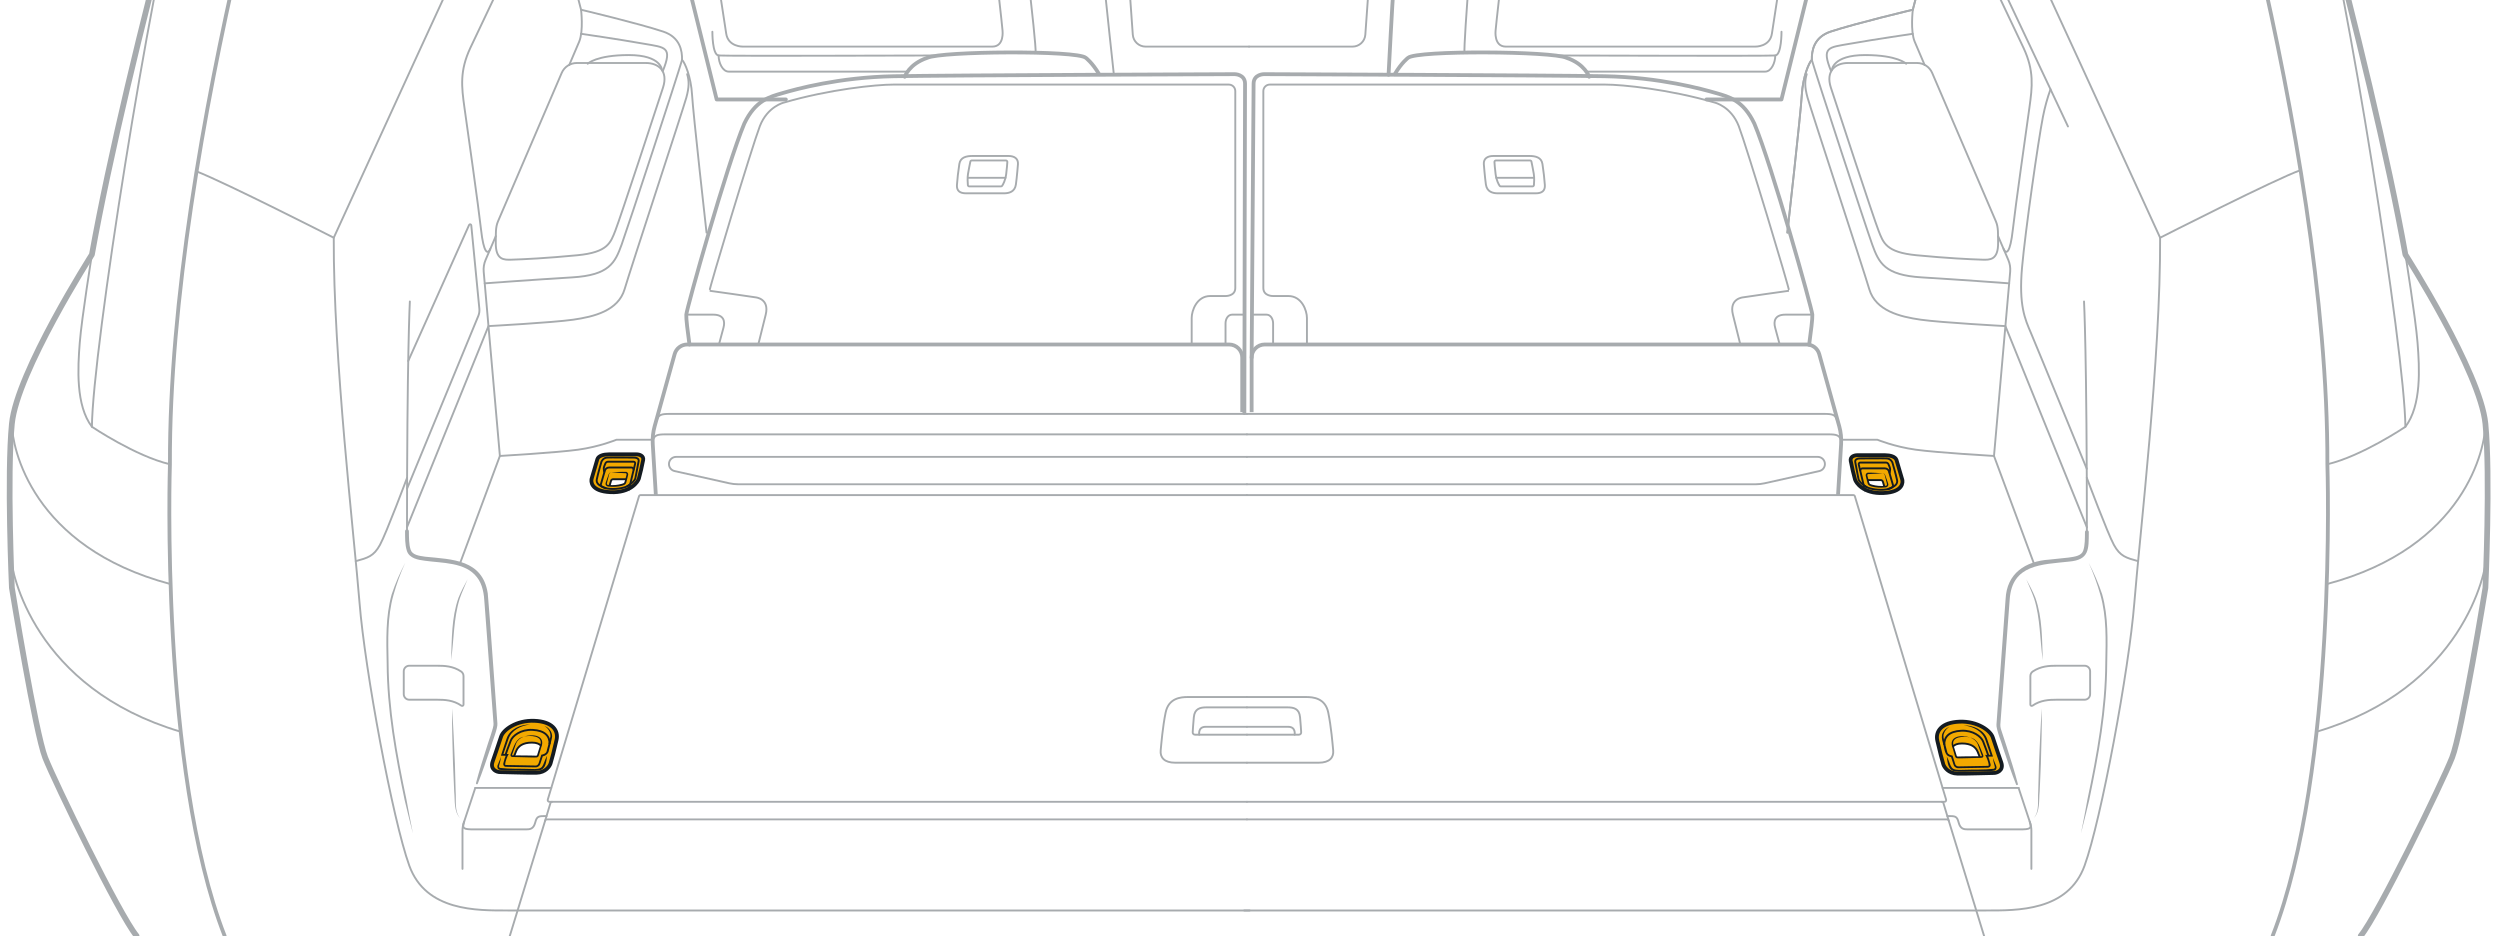 <?xml version="1.0" encoding="UTF-8"?><svg xmlns="http://www.w3.org/2000/svg" width="654" height="244.852" viewBox="0 0 654 244.852"><g id="uuid-2271b31e-5a41-4dce-8169-a095dcbf7bf1"><path d="M106.967,138.973c.023,1.656-.017,3.399.453,4.821.448,1.403,2.227,1.613,3.836,1.842,7.107.704,14.978.758,16.34,9.572.611,6.749,1.708,23.292,2.252,30.264.046.743.23,3.056.272,3.801.152,1.177-1.457,5.099-1.742,6.224-1.075,3.191-2.145,6.385-3.389,9.52-.051.129-.197.191-.325.14-.119-.047-.182-.176-.15-.296.856-3.263,1.887-6.469,2.913-9.677.232-.912,1.829-5.016,1.68-5.88-.163-2.113-1.586-21.313-1.788-23.908-.125-1.667-.445-5.944-.566-7.557-.111-2.368-.481-4.972-1.995-6.848-3.036-3.971-9.137-3.657-13.637-4.306-1.736-.217-3.987-.604-4.662-2.522-.572-1.804-.463-3.5-.493-5.192-.005-.276.215-.504.491-.509.283-.005.513.226.509.509h0Z" style="fill:#a7abae;"/><path d="M528.542-184.802c16.431,22.685,52.739,82.579,59.364,95.035s32.332,106.007,41.343,156.36c0,0,19.611,30.742,20.936,44.258,1.325,13.516,0,42.933,0,42.933,0,0-6.175,37.974-8.717,44.414s-19.32,41.022-23.896,46.61" style="fill:none; stroke:#a7abae; stroke-linecap:round; stroke-linejoin:round; stroke-width:1.5px;"/><path d="M594.532,244.809c16.961-43.339,14.311-123.357,14.311-123.357.265-85.601-36.307-201.148-36.307-201.148l-5.3-14.576" style="fill:none; stroke:#a7abae; stroke-linecap:round; stroke-linejoin:round;"/><path d="M629.249,66.593s2.65,16.431,3.18,23.057c.53,6.625,1.06,16.431-3.18,21.996,0,0-11.396,7.686-20.406,9.806" style="fill:none; stroke:#a7abae; stroke-linecap:round; stroke-linejoin:round; stroke-width:.5px;"/><path d="M650.185,110.851c0,6.15-5.154,32.305-41.509,41.947" style="fill:none; stroke:#a7abae; stroke-linecap:round; stroke-linejoin:round; stroke-width:.5px;"/><path d="M650.485,145.487c-.133,4.062-6.017,34.572-44.463,45.93" style="fill:none; stroke:#a7abae; stroke-linecap:round; stroke-linejoin:round; stroke-width:.5px;"/><path d="M629.249,111.646c-.153-20.049-15.481-116.094-22.947-142.558" style="fill:none; stroke:#a7abae; stroke-linecap:round; stroke-linejoin:round; stroke-width:.5px;"/><path d="M124.752-184.802c-16.431,22.685-52.739,82.579-59.364,95.035-6.625,12.456-32.332,106.007-41.343,156.36,0,0-19.611,30.742-20.936,44.258-1.325,13.516,0,42.933,0,42.933,0,0,6.175,37.974,8.717,44.414,2.542,6.44,19.32,41.022,23.896,46.61" style="fill:none; stroke:#a7abae; stroke-linecap:round; stroke-linejoin:round; stroke-width:1.5px;"/><path d="M58.763,244.809c-16.961-43.339-14.311-123.357-14.311-123.357-.265-85.601,36.307-201.148,36.307-201.148l5.3-14.576" style="fill:none; stroke:#a7abae; stroke-linecap:round; stroke-linejoin:round;"/><path d="M24.046,66.593s-2.65,16.431-3.18,23.057c-.53,6.625-1.06,16.431,3.18,21.996,0,0,11.396,7.686,20.406,9.806" style="fill:none; stroke:#a7abae; stroke-linecap:round; stroke-linejoin:round; stroke-width:.5px;"/><path d="M3.109,110.851c0,6.15,5.154,32.305,41.509,41.947" style="fill:none; stroke:#a7abae; stroke-linecap:round; stroke-linejoin:round; stroke-width:.5px;"/><path d="M2.81,145.487c.133,4.062,6.017,34.572,44.463,45.93" style="fill:none; stroke:#a7abae; stroke-linecap:round; stroke-linejoin:round; stroke-width:.5px;"/><path d="M24.046,111.646c.153-20.049,15.481-116.094,22.947-142.558" style="fill:none; stroke:#a7abae; stroke-linecap:round; stroke-linejoin:round; stroke-width:.5px;"/><path d="M466.041,8.308s.048,6.034-1.629,6.207-58.067,0-58.067,0" style="fill:none; stroke:#a7abae; stroke-linecap:round; stroke-linejoin:round; stroke-width:.5px;"/><path d="M464.411,14.515c0,1.909-1.041,4.222-2.66,4.222h-46.775" style="fill:none; stroke:#a7abae; stroke-linecap:round; stroke-linejoin:round; stroke-width:.5px;"/><path d="M186.357,8.308s-.048,6.034,1.629,6.207c1.677.174,58.067,0,58.067,0" style="fill:none; stroke:#a7abae; stroke-linecap:round; stroke-linejoin:round; stroke-width:.5px;"/><path d="M187.986,14.515c0,1.909,1.041,4.222,2.66,4.222,1.619,0,46.775,0,46.775,0" style="fill:none; stroke:#a7abae; stroke-linecap:round; stroke-linejoin:round; stroke-width:.5px;"/><path d="M327.939,82.312h3.382c1.045,0,1.722,1.082,1.722,2.3v5.505" style="fill:none; stroke:#a7abae; stroke-linecap:round; stroke-linejoin:round; stroke-width:.5px;"/><path d="M341.896,90.117v-6.926c0-1.962-1.353-5.75-4.858-5.75h-3.997s-2.552.068-2.552-2.097V23.826c0-.939.761-1.701,1.701-1.701h87.679c4.671,0,16.873,1.267,28.694,4.706,0,0,4.29.996,6.292,6.154,2.002,5.159,13.441,43.08,13.155,43.08s-12.011,1.72-12.011,1.72c0,0-3.718.273-2.669,4.526.494,2.004,1.264,5.096,1.939,7.805" style="fill:none; stroke:#a7abae; stroke-linecap:round; stroke-linejoin:round; stroke-width:.5px;"/><path d="M465.564,90.117c-.501-1.873-.982-3.664-1.177-4.367-.477-1.72-.095-3.438,2.669-3.438h7.05" style="fill:none; stroke:#a7abae; stroke-linecap:round; stroke-linejoin:round; stroke-width:.5px;"/><path d="M325.483,238.181h194.096c8.021,0,21.413.255,25.75-11.735,4.337-11.99,11.607-51.199,13.01-68.711,1.403-17.512,6.883-64.211,6.748-95.546" style="fill:none; stroke:#a7abae; stroke-linecap:round; stroke-linejoin:round; stroke-width:.5px;"/><path d="M509.613-33.072c2.554-9.865,5.36-12.671,9.314-4.891,3.954,7.78,46.161,100.152,46.161,100.152,0,0,30.564-15.552,36.734-17.671" style="fill:none; stroke:#a7abae; stroke-linecap:round; stroke-linejoin:round; stroke-width:.5px;"/><path d="M593.318.069s-19.126-32.062-22.38-40.282-12.501-42.789-13.357-55.301" style="fill:none; stroke:#a7abae; stroke-linecap:round; stroke-linejoin:round; stroke-width:.5px;"/><path d="M142.785-33.072l9.22,35.619s14.897,3.539,21.465,5.709c4.445,1.468,5.007,5.034,4.952,7.414.719.622,2.364,4.46,2.62,9.138s3.783,36.041,3.783,36.041" style="fill:none; stroke:#a7abae; stroke-linecap:round; stroke-linejoin:round; stroke-width:.5px;"/><path d="M509.613-33.072l-9.22,35.619s-14.897,3.539-21.465,5.709c-4.445,1.468-5.007,5.034-4.952,7.414-.719.622-2.364,4.46-2.62,9.138s-3.783,36.041-3.783,36.041" style="fill:none; stroke:#a7abae; stroke-linecap:round; stroke-linejoin:round; stroke-width:.5px;"/><path d="M325.702,82.312h-3.382c-1.045,0-1.722,1.082-1.722,2.3v5.505" style="fill:none; stroke:#a7abae; stroke-linecap:round; stroke-linejoin:round; stroke-width:.5px;"/><path d="M311.744,90.117c0-2.865,0-5.953,0-6.926,0-1.962,1.353-5.75,4.858-5.75h3.997s2.552.068,2.552-2.097V23.826c0-.939-.761-1.701-1.701-1.701-11.987,0-83.401,0-87.679,0-4.671,0-16.873,1.267-28.694,4.706,0,0-4.29.996-6.292,6.154-2.002,5.159-13.441,43.08-13.155,43.08s12.011,1.72,12.011,1.72c0,0,3.718.273,2.669,4.526-.494,2.004-1.264,5.096-1.939,7.805" style="fill:none; stroke:#a7abae; stroke-linecap:round; stroke-linejoin:round; stroke-width:.5px;"/><path d="M188.076,90.117c.501-1.873.982-3.664,1.177-4.367.477-1.72.095-3.438-2.669-3.438-2.764,0-7.05,0-7.05,0" style="fill:none; stroke:#a7abae; stroke-linecap:round; stroke-linejoin:round; stroke-width:.5px;"/><path d="M326.914,238.181s-186.075,0-194.096,0c-8.021,0-21.413.255-25.75-11.735-4.337-11.99-11.607-51.199-13.01-68.711-1.403-17.512-6.883-64.211-6.748-95.546" style="fill:none; stroke:#a7abae; stroke-linecap:round; stroke-linejoin:round; stroke-width:.5px;"/><path d="M142.785-33.072c-2.554-9.865-5.36-12.671-9.314-4.891-3.954,7.78-46.161,100.152-46.161,100.152,0,0-28.187-14.342-35.888-17.357" style="fill:none; stroke:#a7abae; stroke-linecap:round; stroke-linejoin:round; stroke-width:.5px;"/><path d="M133.031,245.921l9.587-31.255c.057-.185.228-.312.422-.312h183.16" style="fill:none; stroke:#a7abae; stroke-linecap:round; stroke-linejoin:round; stroke-width:.5px;"/><path d="M142.617,214.666l1.388-4.603c.056-.186.228-.314.422-.314h181.771" style="fill:none; stroke:#a7abae; stroke-linecap:round; stroke-linejoin:round; stroke-width:.5px;"/><path d="M519.367,245.921l-9.587-31.255c-.057-.185-.228-.312-.422-.312h-183.16" style="fill:none; stroke:#a7abae; stroke-linecap:round; stroke-linejoin:round; stroke-width:.5px;"/><path d="M509.78,214.666l-1.388-4.603c-.056-.186-.228-.314-.422-.314h-181.771" style="fill:none; stroke:#a7abae; stroke-linecap:round; stroke-linejoin:round; stroke-width:.5px;"/><path d="M144.428,209.749h-.71c-.14,0-.271-.066-.354-.178s-.109-.257-.068-.39l23.867-79.353c.056-.186.228-.314.422-.314h158.614" style="fill:none; stroke:#a7abae; stroke-linecap:round; stroke-linejoin:round; stroke-width:.5px;"/><path d="M507.969,209.749h.71c.14,0,.271-.066.354-.178s.109-.257.068-.39l-23.867-79.353c-.056-.186-.228-.314-.422-.314h-158.614" style="fill:none; stroke:#a7abae; stroke-linecap:round; stroke-linejoin:round; stroke-width:.5px;"/><path d="M171.569,129.513l-.807-13.31c-.096-1.581.071-3.167.494-4.693l5.232-18.882c.411-1.484,1.762-2.511,3.302-2.511h141.752c1.892,0,3.426,1.534,3.426,3.426v14.276" style="fill:none; stroke:#a7abae; stroke-linejoin:round;"/><path d="M120.987,227.296v-9.971c0-.706.113-1.407.334-2.077l3.013-9.127" style="fill:none; stroke:#a7abae; stroke-linecap:round; stroke-linejoin:round; stroke-width:.5px;"/><path d="M531.41,227.296v-9.971c0-.706-.113-1.407-.334-2.077l-3.013-9.127" style="fill:none; stroke:#a7abae; stroke-linecap:round; stroke-linejoin:round; stroke-width:.5px;"/><path d="M120.305,147.472l10.464-28.191s14.865-.869,20.464-1.641,10.039-2.606,10.039-2.606h9.467" style="fill:none; stroke:#a7abae; stroke-linecap:round; stroke-linejoin:round; stroke-width:.5px;"/><path d="M148.908,17.014c1.439-3.361,2.404-5.624,2.615-6.133,1.158-2.799.483-8.334.483-8.334" style="fill:none; stroke:#a7abae; stroke-linecap:round; stroke-linejoin:round; stroke-width:.5px;"/><path d="M503.49,17.014c-1.439-3.361-2.404-5.624-2.615-6.133-1.158-2.799-.483-8.334-.483-8.334" style="fill:none; stroke:#a7abae; stroke-linecap:round; stroke-linejoin:round; stroke-width:.5px;"/><path d="M130.258,57.945c4.577-10.656,11.875-27.652,16.681-38.868.674-1.574,2.224-2.596,3.937-2.596h18.119c3.185,0,5.888,2.026,4.44,6.466s-11.197,34.171-12.452,37.356-1.931,5.695-9.942,6.467-13.996,1.062-17.182,1.158c-1.979.06-4.231.181-4.167-4.481.031-2.282-.085-3.984.567-5.503Z" style="fill:none; stroke:#a7abae; stroke-linecap:round; stroke-linejoin:round; stroke-width:.5px;"/><path d="M130.769,119.282l-4.234-48.194c-.093-1.054.076-2.12.493-3.092.572-1.332,1.502-3.497,2.673-6.223" style="fill:none; stroke:#a7abae; stroke-linecap:round; stroke-linejoin:round; stroke-width:.5px;"/><path d="M521.628,119.282l4.234-48.194c.093-1.054-.076-2.12-.493-3.092-.572-1.332-1.502-3.497-2.673-6.223" style="fill:none; stroke:#a7abae; stroke-linecap:round; stroke-linejoin:round; stroke-width:.5px;"/><path d="M106.467,140.655c0-48.144.75-61.786.75-61.786" style="fill:none; stroke:#a7abae; stroke-linecap:round; stroke-linejoin:round; stroke-width:.5px;"/><path d="M106.467,137.944l21.317-52.638s16.756-.903,22.162-1.675,11.776-2.317,13.45-7.98,15.38-47.299,16.152-50.13.724-4.362.216-6.12" style="fill:none; stroke:#a7abae; stroke-linecap:round; stroke-linejoin:round; stroke-width:.5px;"/><path d="M106.79,94.441l15.931-35.6c.055-.122.184-.192.316-.17s.233.129.246.262l2.118,21.854c.061.633-.033,1.271-.276,1.859l-18.639,45.194" style="fill:none; stroke:#a7abae; stroke-linecap:round; stroke-linejoin:round; stroke-width:.5px;"/><path d="M126.802,74.124s13.234-.983,22.887-1.562,11.197-3.765,12.935-8.591,14.672-44.306,15.799-48.3" style="fill:none; stroke:#a7abae; stroke-linecap:round; stroke-linejoin:round; stroke-width:.5px;"/><path d="M153.742,16.673s2.22-2.268,10.763-2.268,8.681,3.962,8.681,3.962" style="fill:none; stroke:#a7abae; stroke-linecap:round; stroke-linejoin:round; stroke-width:.5px;"/><path d="M152.03,8.844s9.496,1.372,16.529,2.616c5.49.971,7.436.748,4.804,7.203" style="fill:none; stroke:#a7abae; stroke-linecap:round; stroke-linejoin:round; stroke-width:.5px;"/><path d="M128.274,65.094c-.7,1.63-1.752,1.097-2.428-4.984s-3.572-26.449-4.344-31.951-1.255-9.653,1.544-15.637,15.282-32.22,16.69-34.754c2.072-3.73,4.995-3.316,7.324,5.68" style="fill:none; stroke:#a7abae; stroke-linecap:round; stroke-linejoin:round; stroke-width:.5px;"/><path d="M509.613-33.072l-9.22,35.619s-14.897,3.539-21.465,5.709c-4.445,1.468-5.007,5.034-4.952,7.414-.719.622-2.364,4.46-2.62,9.138s-3.783,36.041-3.783,36.041" style="fill:none; stroke:#a7abae; stroke-linecap:round; stroke-linejoin:round; stroke-width:.5px;"/><path d="M522.139,57.945c-4.577-10.656-11.875-27.652-16.681-38.868-.674-1.574-2.224-2.596-3.937-2.596-5.144,0-15.73,0-18.119,0-3.185,0-5.888,2.026-4.44,6.466s11.197,34.171,12.452,37.356,1.931,5.695,9.942,6.467,13.996,1.062,17.182,1.158c1.979.06,4.231.181,4.167-4.481-.031-2.282.085-3.984-.567-5.503Z" style="fill:none; stroke:#a7abae; stroke-linecap:round; stroke-linejoin:round; stroke-width:.5px;"/><path d="M545.93,137.944l-21.317-52.638s-16.756-.903-22.162-1.675-11.776-2.317-13.45-7.98-15.38-47.299-16.152-50.13-.724-4.362-.216-6.12" style="fill:none; stroke:#a7abae; stroke-linecap:round; stroke-linejoin:round; stroke-width:.5px;"/><path d="M525.596,74.124s-13.234-.983-22.887-1.562-11.197-3.765-12.935-8.591-14.672-44.306-15.799-48.3" style="fill:none; stroke:#a7abae; stroke-linecap:round; stroke-linejoin:round; stroke-width:.5px;"/><path d="M498.655,16.673s-2.22-2.268-10.763-2.268-8.681,3.962-8.681,3.962" style="fill:none; stroke:#a7abae; stroke-linecap:round; stroke-linejoin:round; stroke-width:.5px;"/><path d="M500.367,8.844s-9.496,1.372-16.529,2.616c-5.49.971-7.436.748-4.804,7.203" style="fill:none; stroke:#a7abae; stroke-linecap:round; stroke-linejoin:round; stroke-width:.5px;"/><path d="M524.123,65.094c.7,1.63,1.752,1.097,2.428-4.984s3.572-26.449,4.344-31.951,1.255-9.653-1.544-15.637-15.282-32.22-16.69-34.754c-2.072-3.73-4.995-3.316-7.324,5.68" style="fill:none; stroke:#a7abae; stroke-linecap:round; stroke-linejoin:round; stroke-width:.5px;"/><path d="M106.496,124.976s-5.457,14.576-7.098,17.568-3.204,3.389-6.332,4.253" style="fill:none; stroke:#a7abae; stroke-linecap:round; stroke-linejoin:round; stroke-width:.5px;"/><path d="M121.255,176.857c0-.482-.241-.935-.641-1.204-2.089-1.403-4.319-1.499-6.216-1.499h-7.326c-.8,0-1.449.649-1.449,1.449v5.993c0,.8.649,1.449,1.449,1.449h7.326c1.924,0,4.193.098,6.309,1.562.107.074.246.082.361.022s.187-.179.187-.309v-7.463Z" style="fill:none; stroke:#a7abae; stroke-linecap:round; stroke-linejoin:round; stroke-width:.5px;"/><path d="M106.034,147.168c-1.255,2.714-2.276,5.575-3.088,8.447-1.637,5.777-1.413,11.894-1.294,17.853.059,12.052,2.215,23.925,4.679,35.685.535,2.96,1.094,5.916,1.688,8.866-.757-2.913-1.478-5.835-2.177-8.764-2.471-11.787-4.63-23.693-4.689-35.772-.121-6.012-.342-12.154,1.312-18.007.972-2.862,2.157-5.642,3.57-8.307h0Z" style="fill:#a7abae;"/><path d="M546.364,147.168c1.413,2.665,2.598,5.445,3.57,8.307,1.654,5.854,1.433,11.995,1.312,18.007-.06,12.079-2.219,23.985-4.69,35.772-.699,2.929-1.421,5.851-2.177,8.764.594-2.95,1.153-5.907,1.688-8.866,2.464-11.76,4.62-23.633,4.679-35.685.119-5.958.343-12.076-1.294-17.853-.812-2.873-1.833-5.733-3.088-8.447h0Z" style="fill:#a7abae;"/><path d="M121.421,214.945c-.627,1.861-.112,2.022,2.687,2.022h13.485c1.035,0,1.976-.07,2.425-1.806s.924-1.677,2.955-1.677" style="fill:none; stroke:#a7abae; stroke-linecap:round; stroke-linejoin:round; stroke-width:.5px;"/><line x1="144.215" y1="206.122" x2="124.335" y2="206.122" style="fill:none; stroke:#a7abae; stroke-linecap:round; stroke-linejoin:round; stroke-width:.5px;"/><path d="M530.976,214.945c.627,1.861.112,2.022-2.687,2.022s-12.037,0-13.485,0c-1.035,0-1.976-.07-2.425-1.806s-.924-1.677-2.955-1.677" style="fill:none; stroke:#a7abae; stroke-linecap:round; stroke-linejoin:round; stroke-width:.5px;"/><line x1="508.182" y1="206.122" x2="528.062" y2="206.122" style="fill:none; stroke:#a7abae; stroke-linecap:round; stroke-linejoin:round; stroke-width:.5px;"/><path d="M122.326,151.534c-.675,1.692-1.467,3.339-2.052,5.044-1.638,5.2-1.5,10.75-2.267,16.127.205-5.436.079-11.064,1.907-16.258.674-1.712,1.55-3.309,2.412-4.913h0Z" style="fill:#a7abae;"/><path d="M120.375,214.054c-1.732-1.808-1.309-4.668-1.557-6.968,0,0-.312-7.258-.312-7.258-.12-4.264-.3-10.316-.259-14.528.334,4.174.581,10.264.758,14.512,0,0,.196,7.262.196,7.262.184,2.308-.4,5.07,1.174,6.979h0Z" style="fill:#a7abae;"/><path d="M171.817,109.985c.417-1.504,1.161-1.709,3.382-1.709h151" style="fill:none; stroke:#a7abae; stroke-linecap:round; stroke-linejoin:round; stroke-width:.5px;"/><path d="M170.739,115.338c.417-1.504,1.161-1.709,3.382-1.709h152.078" style="fill:none; stroke:#a7abae; stroke-linecap:round; stroke-linejoin:round; stroke-width:.5px;"/><path d="M326.199,119.517h-149.321c-1.037,0-1.878.841-1.878,1.878,0,.879.61,1.641,1.469,1.833l14.326,3.202c.745.167,1.506.251,2.27.251h133.135" style="fill:none; stroke:#a7abae; stroke-linecap:round; stroke-linejoin:round; stroke-width:.5px;"/><path d="M480.828,129.513l.807-13.31c.096-1.581-.071-3.167-.494-4.693l-5.232-18.882c-.411-1.484-1.762-2.511-3.302-2.511h-141.752c-1.892,0-3.426,1.534-3.426,3.426v14.276" style="fill:none; stroke:#a7abae; stroke-linejoin:round;"/><path d="M532.092,147.472l-10.464-28.191s-14.865-.869-20.464-1.641-10.039-2.606-10.039-2.606h-9.467" style="fill:none; stroke:#a7abae; stroke-linecap:round; stroke-linejoin:round; stroke-width:.5px;"/><path d="M545.931,140.655c0-48.144-.75-61.786-.75-61.786" style="fill:none; stroke:#a7abae; stroke-linecap:round; stroke-linejoin:round; stroke-width:.5px;"/><path d="M545.902,124.976s5.457,14.576,7.098,17.568,3.204,3.389,6.332,4.253" style="fill:none; stroke:#a7abae; stroke-linecap:round; stroke-linejoin:round; stroke-width:.5px;"/><path d="M531.143,176.857c0-.482.241-.935.641-1.204,2.089-1.403,4.319-1.499,6.216-1.499h7.326c.8,0,1.449.649,1.449,1.449v5.993c0,.8-.649,1.449-1.449,1.449h-7.326c-1.924,0-4.193.098-6.309,1.562-.107.074-.246.082-.361.022s-.187-.179-.187-.309v-7.463Z" style="fill:none; stroke:#a7abae; stroke-linecap:round; stroke-linejoin:round; stroke-width:.5px;"/><path d="M530.071,151.534c.861,1.605,1.738,3.202,2.412,4.913,1.827,5.194,1.702,10.822,1.907,16.258-.767-5.377-.629-10.927-2.267-16.127-.585-1.705-1.377-3.353-2.052-5.044h0Z" style="fill:#a7abae;"/><path d="M532.022,214.054c1.574-1.909.99-4.671,1.174-6.979,0,0,.196-7.262.196-7.262.178-4.262.422-10.314.758-14.512.042,4.187-.138,10.278-.259,14.528,0,0-.312,7.258-.312,7.258-.248,2.301.175,5.16-1.557,6.968h0Z" style="fill:#a7abae;"/><path d="M480.58,109.985c-.417-1.504-1.161-1.709-3.382-1.709s-151,0-151,0" style="fill:none; stroke:#a7abae; stroke-linecap:round; stroke-linejoin:round; stroke-width:.5px;"/><path d="M481.658,115.338c-.417-1.504-1.161-1.709-3.382-1.709s-151,0-151,0h-1.078" style="fill:none; stroke:#a7abae; stroke-linecap:round; stroke-linejoin:round; stroke-width:.5px;"/><path d="M326.199,119.517h149.321c1.037,0,1.878.841,1.878,1.878,0,.879-.61,1.641-1.469,1.833l-14.326,3.202c-.745.167-1.506.251-2.27.251h-133.135" style="fill:none; stroke:#a7abae; stroke-linecap:round; stroke-linejoin:round; stroke-width:.5px;"/><path d="M326.199,182.345h-15.487c-1.813,0-5.007.259-5.784,4.057s-1.122,8.115-1.295,9.928.95,3.194,3.798,3.194h18.767" style="fill:none; stroke:#a7abae; stroke-linecap:round; stroke-linejoin:round; stroke-width:.5px;"/><path d="M326.199,185.049h-10.608c-1.609,0-3.078.308-3.285,2.574-.175,1.914-.258,3.238-.294,3.951-.008.161.05.319.161.435s.265.183.427.183h13.6" style="fill:none; stroke:#a7abae; stroke-linecap:round; stroke-linejoin:round; stroke-width:.5px;"/><path d="M313.721,192.192s-.386-2.059,1.673-2.059h10.805" style="fill:none; stroke:#a7abae; stroke-linecap:round; stroke-linejoin:round; stroke-width:.5px;"/><path d="M326.199,182.345h15.487c1.813,0,5.007.259,5.784,4.057s1.122,8.115,1.295,9.928-.95,3.194-3.798,3.194-18.767,0-18.767,0" style="fill:none; stroke:#a7abae; stroke-linecap:round; stroke-linejoin:round; stroke-width:.5px;"/><path d="M326.199,185.049h10.608c1.609,0,3.078.308,3.285,2.574.175,1.914.258,3.238.294,3.951.008.161-.05.319-.161.435s-.265.183-.427.183h-13.6" style="fill:none; stroke:#a7abae; stroke-linecap:round; stroke-linejoin:round; stroke-width:.5px;"/><path d="M338.676,192.192s.386-2.059-1.673-2.059h-10.805" style="fill:none; stroke:#a7abae; stroke-linecap:round; stroke-linejoin:round; stroke-width:.5px;"/><path d="M388.169,42.928c-.09-1.447.95-2.126,2.488-2.126h9.407c1.538,0,3.166.317,3.437,2.08s.543,4.025.633,5.518-.724,2.171-2.397,2.171h-9.905c-1.357,0-2.849-.407-3.121-2.307s-.543-5.337-.543-5.337Z" style="fill:none; stroke:#a7abae; stroke-linecap:round; stroke-linejoin:round; stroke-width:.5px;"/><path d="M390.948,42.39c-.006-.107.032-.212.105-.29s.176-.122.283-.122h8.909c.184,0,.343.129.381.309.133.641.44,2.143.614,3.219.166,1.027.089,2.296.036,2.902-.018.201-.186.355-.387.355h-8.269c-.13,0-.251-.065-.323-.172-.258-.385-.842-1.413-1.051-3.084-.183-1.465-.263-2.559-.296-3.116Z" style="fill:none; stroke:#a7abae; stroke-linecap:round; stroke-linejoin:round; stroke-width:.5px;"/><line x1="391.428" y1="46.511" x2="401.194" y2="46.511" style="fill:none; stroke:#a7abae; stroke-linecap:round; stroke-linejoin:round; stroke-width:.5px;"/><path d="M266.299,42.928c.09-1.447-.95-2.126-2.488-2.126h-9.407c-1.538,0-3.166.317-3.437,2.08s-.543,4.025-.633,5.518.724,2.171,2.397,2.171h9.905c1.357,0,2.849-.407,3.121-2.307s.543-5.337.543-5.337Z" style="fill:none; stroke:#a7abae; stroke-linecap:round; stroke-linejoin:round; stroke-width:.5px;"/><path d="M263.519,42.39c.006-.107-.032-.212-.105-.29s-.176-.122-.283-.122h-8.909c-.184,0-.343.129-.381.309-.133.641-.44,2.143-.614,3.219-.166,1.027-.089,2.296-.036,2.902.018.201.186.355.387.355h8.269c.13,0,.251-.065.323-.172.258-.385.842-1.413,1.051-3.084.183-1.465.263-2.559.296-3.116Z" style="fill:none; stroke:#a7abae; stroke-linecap:round; stroke-linejoin:round; stroke-width:.5px;"/><line x1="263.039" y1="46.511" x2="253.273" y2="46.511" style="fill:none; stroke:#a7abae; stroke-linecap:round; stroke-linejoin:round; stroke-width:.5px;"/><path d="M205.58,26.019h-18.101L180.95-.413s-.478-1.911-3.503-3.503c-3.025-1.592-5.255-4.618-5.891-6.528s-6.847-35.348-9.076-56.366c0,0-2.866-8.28-3.025-17.833s2.388-17.197,4.14-21.655,10.668-9.872,23.884-9.872h5.897" style="fill:none; stroke:#a7abae; stroke-linecap:round; stroke-linejoin:round;"/><path d="M276.973-112.914l-.667,5.229,5.394,97.868s0,2.74,2.397,3.425,4.624.599,4.881,3.339,2.409,22.591,2.409,22.591" style="fill:none; stroke:#a7abae; stroke-linecap:round; stroke-linejoin:round; stroke-width:.5px;"/><path d="M270.891,13.717c.257-.428-1.264-13.858-1.264-13.858,0,0-1.113-4.881,2.911-5.651,4.024-.771,5.48-.771,5.48-.771,0,0,3.254-.342,3.682-3.254" style="fill:none; stroke:#a7abae; stroke-linecap:round; stroke-linejoin:round; stroke-width:.5px;"/><path d="M175.507-14.252c-4.138-18.943-8.517-54.274-10.003-74.875-.396-11.489,10.201-15.549,19.511-15.747,9.31-.198,73.686-.099,77.846,0,4.16.099,7.23.99,7.329,5.546.099,4.556,4.655,82.996,4.655,82.996,0,0,.693,3.466-1.684,3.466h-6.636s-6.438,1.288-5.546,9.013c.891,7.725,1.288,11.885,1.288,11.885,0,0,.495,4.16-2.674,4.16h-65.268s-3.863.099-4.358-3.466c-.495-3.565-2.377-15.252-2.377-15.252,0,0-.792-4.457-4.556-5.249-3.764-.792-7.083-.442-7.527-2.476Z" style="fill:none; stroke:#a7abae; stroke-linecap:round; stroke-linejoin:round; stroke-width:.5px;"/><path d="M326.754-104.988h-41.959c-2.2,0-3.731,1.541-3.635,4.316.086,2.5,3.824,71.889,4.562,85.582.072,1.34,1.121,2.418,2.458,2.532l3.075.262c2.064.176,3.693,1.828,3.841,3.894l1.244,17.475c.125,1.758,1.588,3.12,3.35,3.12h27.064" style="fill:none; stroke:#a7abae; stroke-linecap:round; stroke-linejoin:round; stroke-width:.5px;"/><path d="M446.404,26.019h19.626l6.528-26.432s.478-1.911,3.503-3.503,5.255-4.618,5.891-6.528c.637-1.911,6.847-35.348,9.076-56.366,0,0,2.866-8.28,3.025-17.833.159-9.554-2.388-17.197-4.14-21.655-1.752-4.458-10.668-9.872-23.884-9.872h-5.897" style="fill:none; stroke:#a7abae; stroke-linecap:round; stroke-linejoin:round;"/><path d="M376.536-112.914l.667,5.229-5.394,97.868s0,2.74-2.397,3.425-4.624.599-4.881,3.339c-.257,2.74-1.284,22.6-1.284,22.6" style="fill:none; stroke:#a7abae; stroke-linecap:round; stroke-linejoin:round;"/><path d="M383.14,13.752c-.257-.428.742-13.893.742-13.893,0,0,1.113-4.881-2.911-5.651-4.024-.771-5.48-.771-5.48-.771,0,0-3.254-.342-3.682-3.254" style="fill:none; stroke:#a7abae; stroke-linecap:round; stroke-linejoin:round; stroke-width:.5px;"/><path d="M478.002-14.252c4.138-18.943,8.517-54.274,10.003-74.875.396-11.489-10.201-15.549-19.511-15.747-9.31-.198-73.686-.099-77.846,0s-7.23.99-7.329,5.546-4.655,82.996-4.655,82.996c0,0-.693,3.466,1.684,3.466s6.636,0,6.636,0c0,0,6.438,1.288,5.546,9.013-.891,7.725-1.288,11.885-1.288,11.885,0,0-.495,4.16,2.674,4.16s65.268,0,65.268,0c0,0,3.863.099,4.358-3.466s2.377-15.252,2.377-15.252c0,0,.792-4.457,4.556-5.249s7.083-.442,7.527-2.476Z" style="fill:none; stroke:#a7abae; stroke-linecap:round; stroke-linejoin:round; stroke-width:.5px;"/><path d="M326.754-104.988s39.759,0,41.959,0c2.2,0,3.731,1.541,3.635,4.316-.086,2.5-3.824,71.889-4.562,85.582-.072,1.34-1.121,2.418-2.458,2.532l-3.075.262c-2.064.176-3.693,1.828-3.841,3.894l-1.244,17.475c-.125,1.758-1.588,3.12-3.35,3.12h-27.064" style="fill:none; stroke:#a7abae; stroke-linecap:round; stroke-linejoin:round; stroke-width:.5px;"/><path d="M473.271,90.181c.451-3.267.911-6.942.836-7.87-.142-1.759-10.616-39.166-15.176-49.99-2.921-6.088-6.555-6.967-10.046-7.982s-14.677-4.126-29.07-4.397c-14.392-.271-89.171-.541-89.171-.541,0,0-2.705,0-2.705,2.503s-.51,71.638-.51,71.638" style="fill:none; stroke:#a7abae; stroke-linecap:round; stroke-linejoin:round;"/><path d="M180.361,90.117c-.449-3.251-.902-6.884-.827-7.805.142-1.759,10.616-39.166,15.176-49.99,2.921-6.088,6.555-6.967,10.046-7.982s14.677-4.126,29.07-4.397c14.392-.271,89.171-.541,89.171-.541,0,0,2.705,0,2.705,2.503,0,2.041-.178,68.373-.178,86.17" style="fill:none; stroke:#a7abae; stroke-linecap:round; stroke-linejoin:round;"/><path d="M415.721,20.082s-1.116-3.358-5.929-4.962c-3.673-1.74-39.116-1.998-41.436,0,0,0-1.675,1.218-3.48,4.282" style="fill:none; stroke:#a7abae; stroke-linecap:round; stroke-linejoin:round;"/><path d="M236.677,20.082s1.116-3.358,5.929-4.962c3.673-1.74,39.116-1.998,41.436,0,0,0,1.675,1.218,3.48,4.282" style="fill:none; stroke:#a7abae; stroke-linecap:round; stroke-linejoin:round;"/><path d="M545.892,122.629s-13.053-31.919-14.598-35.523-3.218-7.207-2.317-17.246c.85-9.472,4.221-33.036,5.464-39.344.486-2.469,1.148-4.858,1.969-7.158" style="fill:none; stroke:#a7abae; stroke-linecap:round; stroke-linejoin:round; stroke-width:.5px;"/><path d="M509.662-24.397c.782-4.073.782-6.261,4.643,1.332,3.184,6.263,17.267,36.142,22.105,46.422,1.525,3.24,3.048,6.481,4.569,9.722" style="fill:none; stroke:#a7abae; stroke-linecap:round; stroke-linejoin:round; stroke-width:.5px;"/></g><g id="uuid-5dafb62b-95ac-416c-99af-7323cd6a66c7"><path d="M546.431,139.198c-.044,4.432.211,7.253-5.155,7.714-7.191.789-14.918.697-15.537,9.894-.183,2.268-.478,6.507-.661,8.816-.201,2.666-1.628,21.685-1.788,23.908-.012.372.03.745.125,1.105l1.555,4.775c1.025,3.208,2.057,6.413,2.913,9.677.088.279-.374.451-.475.156-1.245-3.136-2.314-6.329-3.389-9.52-.289-1.133-1.909-5.112-1.742-6.224.058-.769.208-2.994.273-3.801.273-3.777,1.594-21.831,1.836-25.186.084-.821.2-2.981.276-3.778.298-6.746,5.167-9.934,11.464-10.344,0,0,5.016-.529,5.016-.529,1.609-.229,3.388-.439,3.836-1.842.472-1.427.43-3.177.453-4.837-.001-.633,1.015-.655,1,.016h0Z" style="fill:#a7abae;"/><path d="M139.771,188.565c-4.695-.185-8.134,2.36-8.683,4.124-.555,1.764-2.23,6.572-2.23,6.572-.718,2.144,1.241,2.737,1.941,2.723.7-.014,7.099.229,9.529.172,2.437-.057,3.453-1.712,3.694-2.42.241-.701,1.04-3.778,1.582-6.228.535-2.45-1.132-4.758-5.834-4.943ZM140.275,197.921l-5.782-.104c.174-.454.362-.928.534-1.348.531-1.281,1.708-2.2,4.115-2.204,1.234-.005,1.964.344,2.36.795-.217.769-.592,1.958-.772,2.533-.058.201-.25.331-.455.328Z" style="fill:#f2a900;"/><path d="M128.859,199.26s1.672-4.808,2.226-6.572,3.992-4.312,8.689-4.126,6.365,2.497,5.828,4.945-1.338,5.526-1.58,6.231-1.256,2.359-3.69,2.417c-2.434.058-8.834-.184-9.533-.172s-2.66-.58-1.94-2.723Z" style="fill:none; stroke:#141b21; stroke-miterlimit:10;"/><path d="M138.664,189.556c-2.38.222-4.881,1.465-5.653,3.794-.298.885-1.095,3.27-1.419,4.18,0,0-.225-.313-.225-.313.314.006,1.436.026,1.722.031-.45.728-.884,1.932-.956,2.738.099.211.347.118.58.144,1.822.031,5.488.1,7.31.132.607.052.875-.443.99-.949,0,0,.558-1.741.558-1.741l.044-.138c.522-.083,1.153-.29,1.354-.811.316-1.291.679-2.654,1.022-3.924.101-1.115-.575-2.208-1.569-2.772,1.159.357,2.071,1.552,2.014,2.816-.212,1.209-.539,2.303-.833,3.48-.094.934-.879,1.557-1.769,1.66,0,0,.196-.165.196-.165l-.558,1.741c-.1.294-.2.705-.45.913-.26.263-.665.397-1.006.37l-3.655-.066s-3.655-.066-3.655-.066c-.171-.008-.263.007-.498-.021-.483-.069-.677-.663-.51-1.016.208-.761.375-1.489.779-2.218,0,0,.2.366.2.366-.207-.005-1.453-.025-1.643-.03,0,0,.101-.307.101-.307.323-.93,1.079-3.33,1.407-4.224.824-2.443,3.697-3.694,6.123-3.605h0Z" style="fill:#141b21;"/><path d="M132.241,197.474s.878-2.544,1.378-3.751,2.527-2.945,5.725-2.786,4.504,1.613,4.421,3.709" style="fill:none; stroke:#141b21; stroke-miterlimit:10; stroke-width:.5px;"/><path d="M136.975,192.72c-.881.324-1.637.962-1.974,1.814-.054.138-1.056,2.947-1.06,2.959-.029.138.171.1.249.107,0,0,.352.004.352.004l1.406.014,2.813.028,1.406.036c.226.023.279-.038.34-.15.139-.421.479-1.567.62-2.003,0,0,.208-.669.208-.669.845-2.433-2.776-2.574-4.359-2.139,2.334-.829,5.957-.407,4.568,2.923,0,0-.395,1.355-.395,1.355-.117.304-.173.938-.532,1.077-.313.178-1.513.037-1.864.07-1.221-.038-3.559-.087-4.757-.125-.569-.104-.515-.566-.299-.981.715-1.659,1.219-3.931,3.28-4.318h0Z" style="fill:#141b21;"/><path d="M134.493,197.817c.174-.454.362-.928.534-1.348.531-1.281,1.708-2.2,4.115-2.204,1.234-.005,1.964.344,2.36.795" style="fill:none; stroke:#141b21; stroke-miterlimit:10; stroke-width:.5px;"/><path d="M131.067,198.014c-.127.749-.253,1.509-.49,2.232-.1.364-.025.556.248.644,2.492.301,5.31.165,7.846.266,3.877.222,2.976-.619,4.451-3.486-.207,1.472-.283,3.627-2.135,3.894-1.163.202-3.36.011-4.597.035-1.937-.134-3.847.119-5.759-.236-.496-.15-.659-.825-.429-1.242.31-.691.566-1.401.866-2.105h0Z" style="fill:#141b21;"/><path d="M166.507,118.855h-7.232c-1.378,0-2.724.393-3.001,1.256-.277.856-1.5,5.113-1.5,5.113-.18.618-.367,3.278,4.933,3.523,5.3.251,7.167-2.756,7.412-3.523s.953-3.832,1.133-4.901c.187-1.075-.914-1.468-1.745-1.468ZM163.622,126.106c-.058.251-.238.464-.483.56-.457.174-1.224.374-2.267.451-.238.013-.477.026-.702.026h-.006c-.264,0-.502-.013-.721-.032l.399-1.333c.077-.245.303-.412.56-.412h3.413l-.193.741ZM157.382,127.246c.38.187.799.341,1.178.496-.535-.116-.94-.283-1.178-.496ZM163.97,127.265c.238-.129.457-.258.657-.393-.161.142-.386.27-.657.393Z" style="fill:#f2a900;"/><path d="M154.773,125.226s1.226-4.259,1.501-5.117,1.624-1.256,3.003-1.256h7.231c.827,0,1.93.398,1.747,1.471s-.889,4.137-1.134,4.903-2.114,3.769-7.415,3.524-5.112-2.905-4.933-3.524Z" style="fill:none; stroke:#141b21; stroke-miterlimit:10;"/><path d="M164.91,126.467l.831-3.481c.083-.349-.181-.684-.54-.684h-5.884c-.505,0-.949.333-1.09.818l-1.043,3.583v.002c-.02.052-.026.109-.02.161.052.708,1.829,1.166,3.973,1.017,1.99-.142,3.593-.747,3.774-1.404v-.013h0Z" style="fill:none; stroke:#141b21; stroke-miterlimit:10; stroke-width:.5px;"/><path d="M159.864,123.59c1.334-.086,2.557-.189,3.982-.154.333.096.557.471.476.812-.038.152-.25,1.025-.293,1.197-.093.299-.137.728-.289,1.004-.185.357-.606.496-.96.599-1.143.31-2.324.37-3.493.246-.554.029-1.031-.438-.84-.996.05-.143.337-.999.394-1.162,0,0,.336-.924.336-.924.07-.31.318-.67.688-.623-.364.027-.513.334-.561.661-.108.477-.348,1.433-.475,1.905-.183.499-.008.763.503.722,1.102.089,2.252.005,3.31-.309.257-.084.542-.117.687-.36.183-.447.366-1.337.517-1.822.068-.196.134-.495-.122-.588-1.23-.094-2.616-.09-3.858-.208h0Z" style="fill:#141b21;"/><path d="M159.443,127.111l.399-1.333c.077-.245.303-.412.56-.412h3.413" style="fill:none; stroke:#141b21; stroke-miterlimit:10; stroke-width:.5px;"/><path d="M158.578,127.745c-1.161-.468-2.742-.961-2.452-2.38s1.209-4.568,1.209-4.568c0,0,.366-1.036,1.505-1.098s5.965.021,6.732,0,1.657.186,1.491.953-.704,3.895-.849,4.454-.904,1.44-2.244,2.159" style="fill:none; stroke:#141b21; stroke-miterlimit:10; stroke-width:.5px;"/><path d="M158.09,123.59c-.183-.99-.211-1.093,0-1.673.091-.25.194-.495.282-.694.119-.27.385-.445.68-.445h6.701c.266,0,.462.249.4.507l-.147.611s-.111.447-.265,1.091" style="fill:none; stroke:#141b21; stroke-miterlimit:10; stroke-width:.5px;"/><path d="M506.793,193.732c.541,2.45,1.341,5.527,1.582,6.228.241.708,1.257,2.363,3.694,2.42,2.43.057,8.829-.186,9.529-.172.7.014,2.659-.579,1.941-2.723,0,0-1.675-4.808-2.23-6.572-.548-1.764-3.988-4.31-8.683-4.124-4.701.185-6.368,2.494-5.834,4.943ZM511.668,197.818c-.18-.575-.555-1.764-.772-2.533.396-.451,1.125-.8,2.36-.795,2.407.004,3.585.923,4.115,2.204.172.42.36.894.534,1.348l-5.782.104c-.206.004-.397-.127-.455-.328Z" style="fill:#f2a900;"/><path d="M523.538,199.485s-1.672-4.808-2.226-6.572-3.992-4.312-8.689-4.126-6.365,2.497-5.828,4.945,1.338,5.526,1.58,6.231,1.256,2.359,3.69,2.417c2.434.058,8.834-.184,9.533-.172s2.66-.58,1.94-2.723Z" style="fill:none; stroke:#141b21; stroke-miterlimit:10;"/><path d="M513.733,189.78c2.426-.089,5.3,1.163,6.124,3.605.326.883,1.094,3.302,1.407,4.224,0,0,.101.307.101.307-.191.001-1.421.027-1.643.03,0,0,.2-.366.2-.366.404.729.571,1.457.779,2.218.246.718-.302,1.118-1.008,1.037,0,0-3.655.066-3.655.066l-3.655.066c-.341.027-.747-.107-1.007-.37-.249-.208-.355-.617-.45-.913,0,0-.558-1.741-.558-1.741,0,0,.196.165.196.165-.435-.076-.836-.217-1.197-.51-.778-.818-.783-2.374-1.152-3.443-.219-.754-.403-1.681-.002-2.424.341-.763,1.011-1.339,1.763-1.579-.686.391-1.202,1.007-1.432,1.712-.314.751-.052,1.41.158,2.16.26.929.486,1.889.726,2.824.201.521.832.728,1.354.811,0,0,.044.138.044.138,0,0,.558,1.741.558,1.741.081.201.143.573.328.715.177.166.394.251.662.234l3.655-.066,3.655-.066c.232-.026.481.067.579-.144-.074-.809-.505-2.008-.956-2.738.294-.005,1.413-.026,1.722-.031,0,0-.225.313-.225.313-.334-.918-1.12-3.284-1.419-4.179-.772-2.33-3.273-3.572-5.653-3.795h0Z" style="fill:#141b21;"/><path d="M520.156,197.698s-.878-2.544-1.378-3.751c-.5-1.207-2.527-2.945-5.725-2.786s-4.504,1.613-4.421,3.709" style="fill:none; stroke:#141b21; stroke-miterlimit:10; stroke-width:.5px;"/><path d="M515.422,192.944c2.061.389,2.564,2.658,3.28,4.318.212.411.276.876-.299.981-1.188.039-3.545.09-4.757.125-.352-.033-1.548.108-1.864-.07-.356-.138-.422-.772-.532-1.077,0,0-.395-1.355-.395-1.355-1.389-3.329,2.232-3.752,4.568-2.923-1.582-.437-5.205-.293-4.359,2.139,0,0,.208.669.208.669.146.441.481,1.577.62,2.003.061.113.114.174.34.15l1.406-.036,2.813-.028,1.406-.014.352-.004c.071-.009.283.034.249-.107.001-.041-1.01-2.794-1.06-2.959-.337-.853-1.093-1.49-1.974-1.814h0Z" style="fill:#141b21;"/><path d="M510.896,195.285c.396-.451,1.125-.8,2.36-.795,2.407.004,3.585.923,4.115,2.204.172.42.36.894.534,1.348" style="fill:none; stroke:#141b21; stroke-miterlimit:10; stroke-width:.5px;"/><path d="M521.33,198.238c.299.704.556,1.414.866,2.105.223.418.074,1.091-.43,1.242-1.91.356-3.822.103-5.759.237-1.238-.024-3.433.168-4.597-.035-1.852-.268-1.926-2.421-2.135-3.894,1.481,2.874.568,3.704,4.451,3.486,2.538-.101,5.351.035,7.845-.266.273-.087.348-.28.248-.644-.238-.723-.363-1.483-.49-2.232h0Z" style="fill:#141b21;"/><path d="M484.145,120.548c.18,1.069.889,4.134,1.133,4.901s2.112,3.774,7.412,3.523c5.3-.245,5.113-2.904,4.933-3.523,0,0-1.224-4.257-1.5-5.113-.277-.863-1.623-1.256-3.001-1.256h-7.232c-.831,0-1.932.393-1.745,1.468ZM488.582,125.59h3.413c.258,0,.483.167.56.412l.399,1.333c-.219.019-.457.032-.721.032h-.006c-.225,0-.464-.013-.702-.026-1.043-.077-1.81-.277-2.267-.451-.245-.097-.425-.309-.483-.56l-.193-.741ZM493.837,127.966c.38-.155.799-.309,1.178-.496-.238.213-.644.38-1.178.496ZM487.771,127.097c.2.135.419.264.657.393-.27-.122-.496-.251-.657-.393Z" style="fill:#f2a900;"/><path d="M497.625,125.45s-1.226-4.259-1.501-5.117-1.624-1.256-3.003-1.256h-7.231c-.827,0-1.93.398-1.747,1.471s.889,4.137,1.134,4.903,2.114,3.769,7.415,3.524,5.112-2.905,4.933-3.524Z" style="fill:none; stroke:#141b21; stroke-miterlimit:10;"/><path d="M487.487,126.691l-.831-3.481c-.083-.349.181-.684.54-.684h5.884c.505,0,.949.333,1.09.818l1.043,3.583v.002c.02.052.026.109.02.161-.052.708-1.829,1.166-3.973,1.017-1.99-.142-3.593-.747-3.774-1.404v-.013h0Z" style="fill:none; stroke:#141b21; stroke-miterlimit:10; stroke-width:.5px;"/><path d="M492.534,123.814c-1.242.118-2.63.114-3.858.208-.254.094-.193.39-.122.588.153.488.333,1.373.516,1.822.146.243.43.276.687.36,1.058.314,2.207.398,3.31.309.508.04.689-.221.503-.722-.129-.472-.366-1.428-.475-1.905-.048-.326-.197-.634-.561-.661.37-.046.62.311.688.623,0,0,.336.923.336.923.056.167.344,1.013.394,1.162.189.557-.284,1.026-.84.996-1.17.123-2.35.064-3.493-.246-.354-.103-.775-.242-.96-.599-.152-.275-.198-.706-.289-1.004-.043-.175-.257-1.039-.293-1.197-.081-.341.143-.716.476-.812,1.425-.035,2.648.068,3.982.154h0Z" style="fill:#141b21;"/><path d="M488.582,125.59h3.413c.258,0,.483.167.56.412l.399,1.333" style="fill:none; stroke:#141b21; stroke-miterlimit:10; stroke-width:.5px;"/><path d="M493.82,127.97c1.161-.468,2.742-.961,2.452-2.38s-1.209-4.568-1.209-4.568c0,0-.366-1.036-1.505-1.098s-5.965.021-6.732,0-1.657.186-1.491.953.704,3.895.849,4.454.904,1.44,2.244,2.159" style="fill:none; stroke:#141b21; stroke-miterlimit:10; stroke-width:.5px;"/><path d="M494.308,123.814c.183-.99.211-1.093,0-1.673-.091-.25-.194-.495-.282-.694-.119-.27-.385-.445-.68-.445h-6.701c-.266,0-.462.249-.4.507l.147.611s.111.447.265,1.091" style="fill:none; stroke:#141b21; stroke-miterlimit:10; stroke-width:.5px;"/></g></svg>
